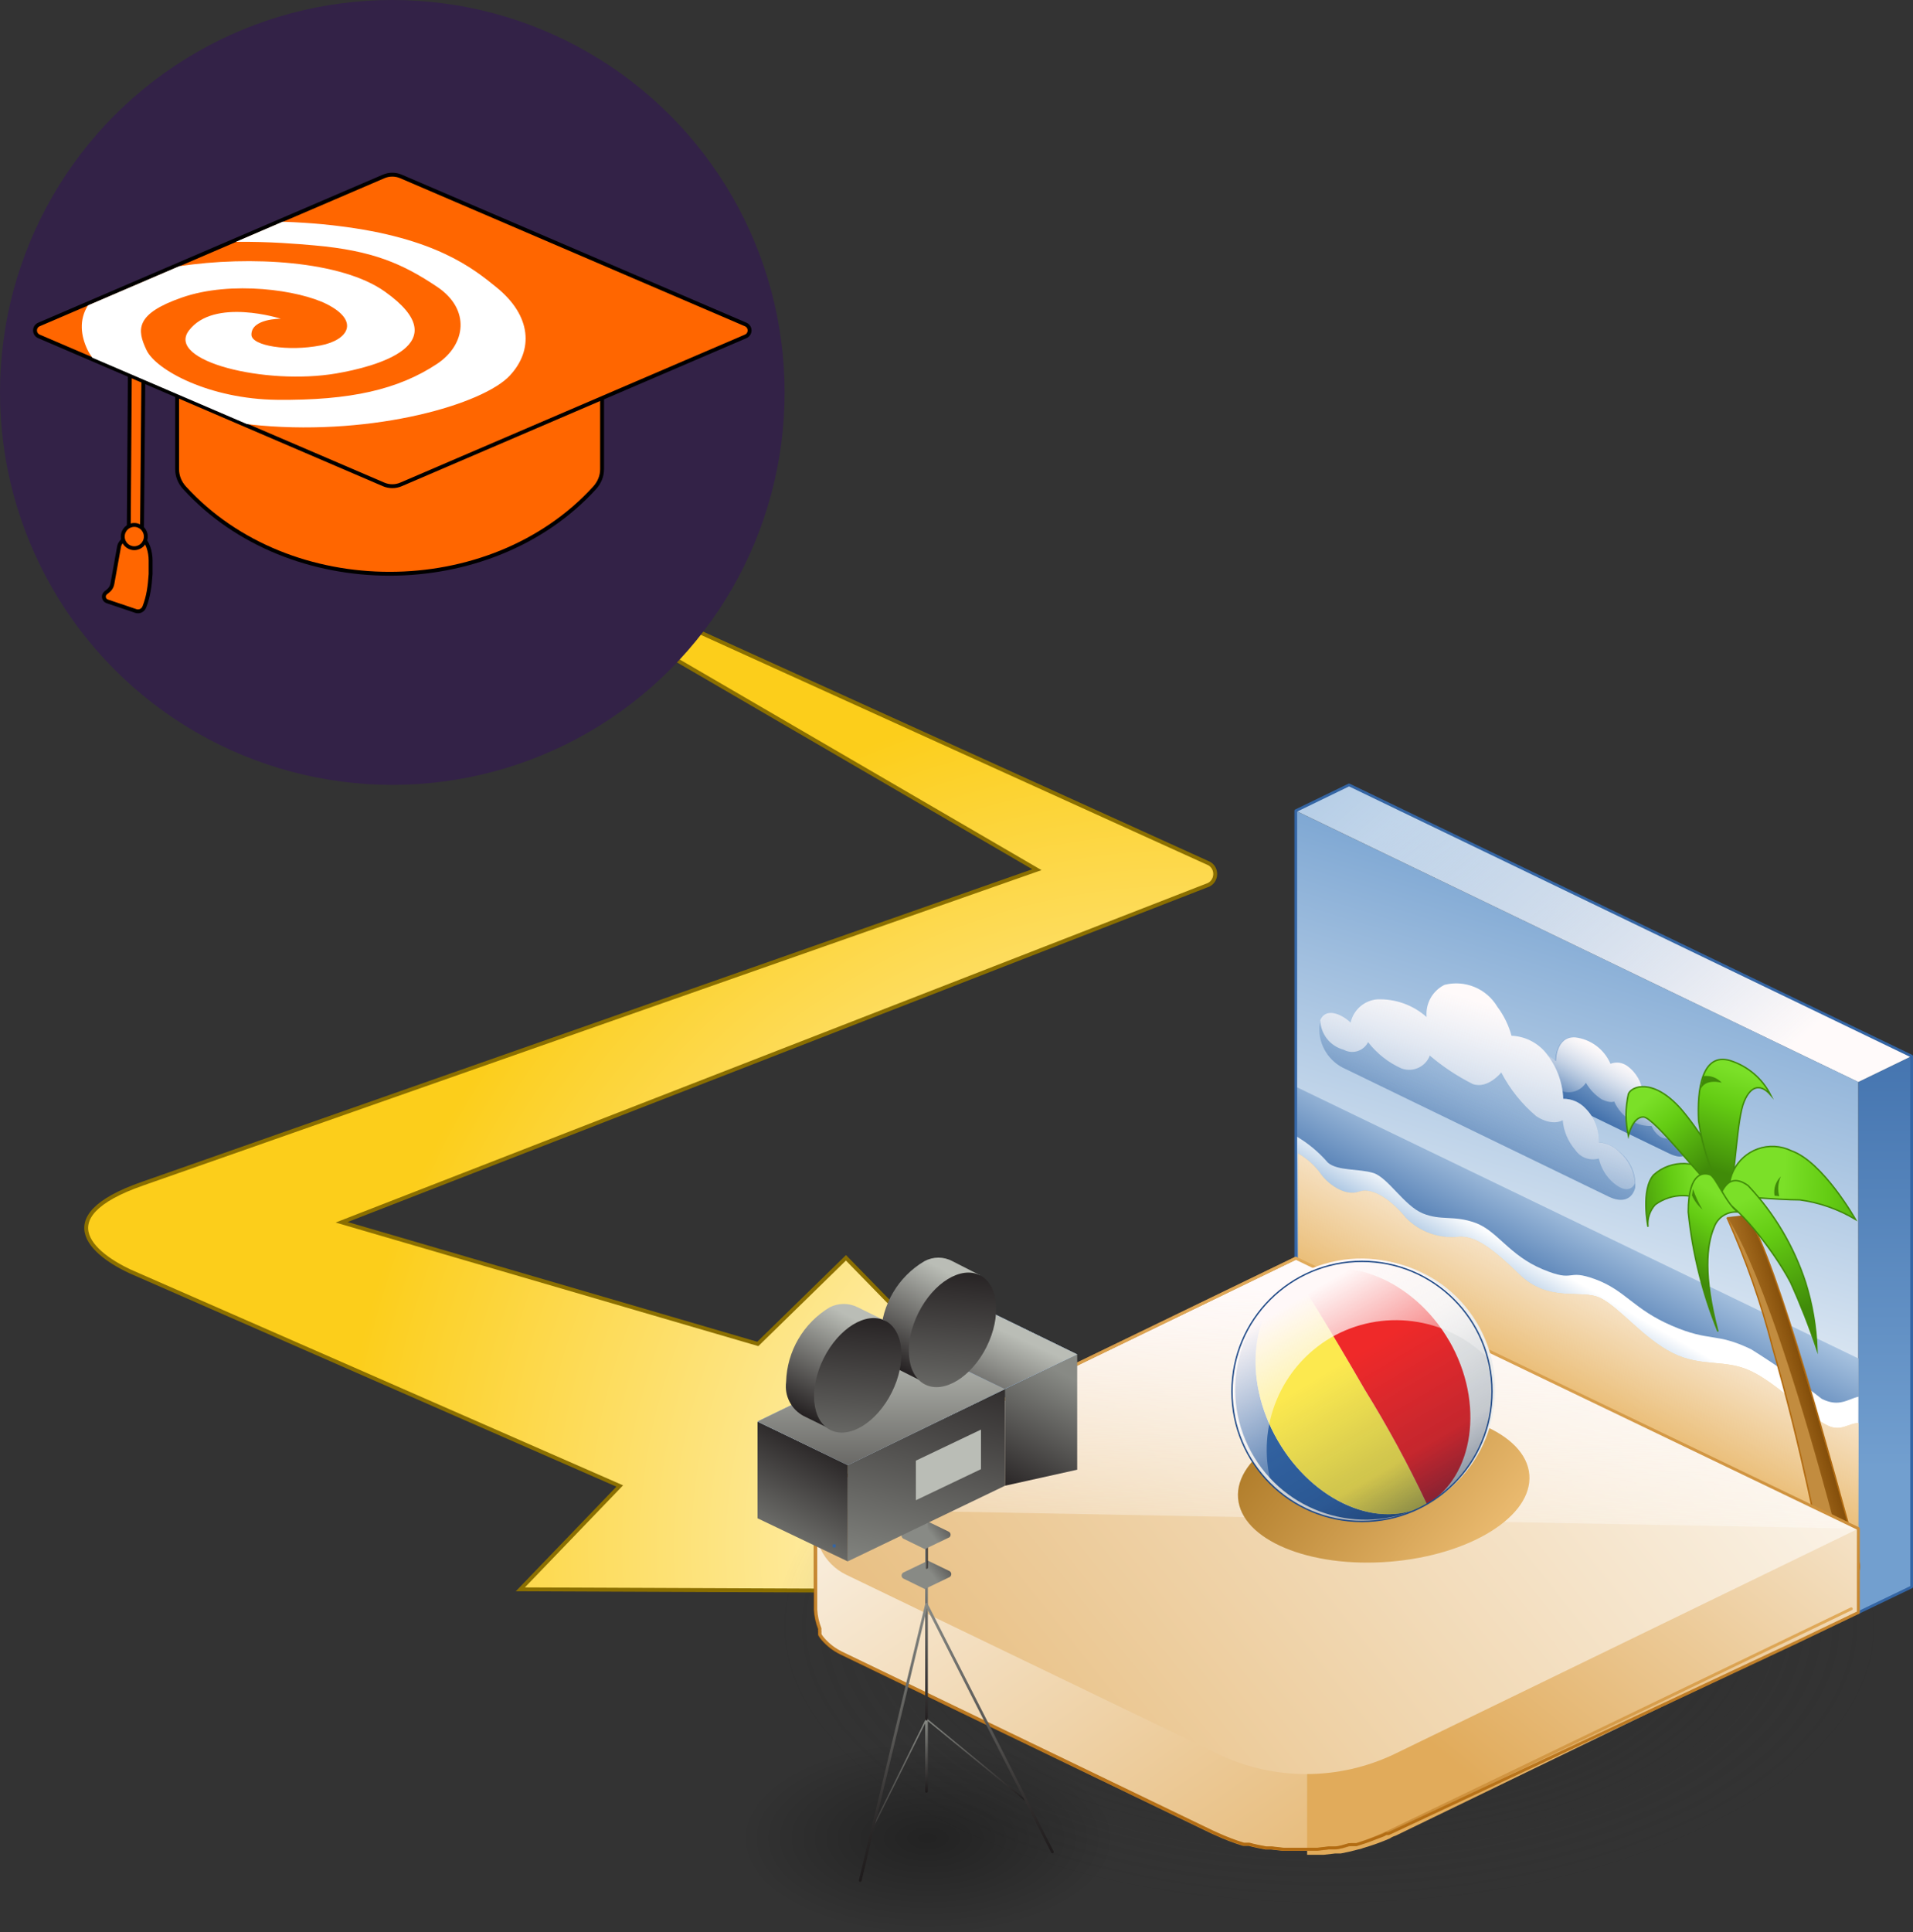 <?xml version="1.0" encoding="UTF-8"?>
<svg id="uuid-ba8c5d39-fddb-48d6-99b3-53c3340865c4" data-name="Layer 2" xmlns="http://www.w3.org/2000/svg" xmlns:xlink="http://www.w3.org/1999/xlink" viewBox="0 0 493.19 498">
  <rect x="0" y="0" width="493.19" height="498" fill="#333333" stroke="none"/>
  <defs>
    <style>
      .uuid-e6c74aac-7d34-4b67-9841-70b8bd6411d2 {
        fill: url(#uuid-8523e111-7063-4977-a518-d72e82d5e63b);
      }

      .uuid-1ed2d162-d049-46e6-b35d-d7cc25201907 {
        stroke: url(#uuid-56279b35-ea30-4c03-af03-d7ee9f74bcdb);
        stroke-width: .35px;
      }

      .uuid-1ed2d162-d049-46e6-b35d-d7cc25201907, .uuid-4eef865e-051f-4af0-8388-49398369c951, .uuid-07081ea8-e49e-43b7-a360-b3e638b74e65, .uuid-37dc3667-23a4-4e84-a0bb-63070645c0be, .uuid-9d6749f9-ed69-4c48-af33-c3e13cf8eda8, .uuid-074d70a0-6a5b-4ab0-84f2-9fa0d86f2574, .uuid-0f01f21f-f9f7-43f3-b4ba-afbfa7d4adbd, .uuid-dc257ca9-76cb-480d-ac15-cfd86f73e87f, .uuid-614ad931-9b5c-4d48-9c70-785243e8b287, .uuid-b8550bcc-a094-465d-8743-8db31046fe57, .uuid-66150a04-74e3-4399-bd1a-75352fa092c4, .uuid-164a0b76-b7df-4547-8b2e-770258fece70, .uuid-52797d65-e20d-417d-aeb1-80ef40c173f1, .uuid-179d7578-0f8a-4a11-a817-048d1376e230 {
        fill: none;
      }

      .uuid-1ed2d162-d049-46e6-b35d-d7cc25201907, .uuid-4eef865e-051f-4af0-8388-49398369c951, .uuid-07081ea8-e49e-43b7-a360-b3e638b74e65, .uuid-37dc3667-23a4-4e84-a0bb-63070645c0be, .uuid-0f01f21f-f9f7-43f3-b4ba-afbfa7d4adbd, .uuid-614ad931-9b5c-4d48-9c70-785243e8b287, .uuid-b8550bcc-a094-465d-8743-8db31046fe57, .uuid-66150a04-74e3-4399-bd1a-75352fa092c4, .uuid-164a0b76-b7df-4547-8b2e-770258fece70, .uuid-52797d65-e20d-417d-aeb1-80ef40c173f1, .uuid-179d7578-0f8a-4a11-a817-048d1376e230 {
        stroke-linecap: round;
        stroke-linejoin: round;
      }

      .uuid-f055a47b-dad1-4c0a-a234-2f5c896796b5 {
        fill: url(#uuid-f18c162a-3501-4222-a5ad-fd7ca4c7846a);
      }

      .uuid-233fbc7f-052d-4638-aebe-27e27835c992 {
        fill: url(#uuid-08bf581b-8457-4ec2-8b0e-786f2476b9e4);
      }

      .uuid-8e397148-ae96-41bd-a7dc-b6322eb13bb8 {
        fill: url(#uuid-4be681a4-5b36-44b1-9883-7ce182b22369);
      }

      .uuid-b9eb15a0-7811-4287-acf3-659bcb148188 {
        fill: url(#uuid-4fcff3f3-00da-4c82-9332-337ca42be790);
      }

      .uuid-4eef865e-051f-4af0-8388-49398369c951, .uuid-9d6749f9-ed69-4c48-af33-c3e13cf8eda8, .uuid-074d70a0-6a5b-4ab0-84f2-9fa0d86f2574 {
        stroke-width: .37px;
      }

      .uuid-4eef865e-051f-4af0-8388-49398369c951, .uuid-074d70a0-6a5b-4ab0-84f2-9fa0d86f2574 {
        stroke: #408b09;
      }

      .uuid-799de7a0-306e-4b41-9b79-d79549705eac {
        fill: url(#uuid-8438975f-46ed-4258-b626-9ca1497ee0e1);
      }

      .uuid-07081ea8-e49e-43b7-a360-b3e638b74e65 {
        stroke: url(#uuid-1d6ee7c3-419f-494b-bba5-6b29186c0ff5);
      }

      .uuid-07081ea8-e49e-43b7-a360-b3e638b74e65, .uuid-614ad931-9b5c-4d48-9c70-785243e8b287 {
        stroke-width: .75px;
      }

      .uuid-37dc3667-23a4-4e84-a0bb-63070645c0be {
        stroke: #3465a4;
        stroke-width: .7px;
      }

      .uuid-ac707903-b507-4f5d-8f28-c6236edc3126 {
        fill: url(#uuid-8a521c78-ae52-450f-8459-7ca2c139d387);
      }

      .uuid-96c633f8-9753-47ab-aac6-98f0b3e19700 {
        fill: url(#uuid-013f4b83-4391-47c6-bf9b-c847cf28f728);
      }

      .uuid-d32e42a7-8ea0-4f19-9eb0-d8f2b278cd01 {
        fill: url(#uuid-e3de56d6-1832-445a-8ec5-134f89c478dc);
      }

      .uuid-06612a9e-99ff-4d2b-8197-d60ed884b500 {
        fill: #eeeeec;
      }

      .uuid-b27f2be1-11d4-4af3-9672-be860a5c1a8e {
        fill: #ef2929;
      }

      .uuid-64cc439c-1d16-4fb8-acb8-0122dccd5fe6 {
        fill: #e9b96e;
      }

      .uuid-19056cc5-840a-4a19-8f96-e014db770b91 {
        fill: #fff;
      }

      .uuid-589abd75-bc2b-4a9a-bf4b-cf3e59e7725f {
        fill: #fce94f;
      }

      .uuid-4be348fa-9818-4b37-b3b7-734b0f547fd8 {
        fill: #c28c3f;
      }

      .uuid-f284778a-aa18-4333-81b4-bbb1d807dd72 {
        fill: #332247;
      }

      .uuid-1cc31836-48c7-48dd-8832-66530aae5572 {
        fill: #408b09;
      }

      .uuid-44064ff4-787d-42eb-b0a2-c870b88597f8 {
        fill: #3465a4;
      }

      .uuid-8c37d77b-eecd-47a7-8c34-41765859f884 {
        fill: url(#uuid-63a5b37e-f6aa-465a-a485-2eeb9a52c542);
      }

      .uuid-bab614d9-344f-4971-8006-f0cc3d69fa5f {
        fill: url(#uuid-68d63265-01e1-4c05-a5c3-54dfce77e03d);
      }

      .uuid-9d6749f9-ed69-4c48-af33-c3e13cf8eda8 {
        stroke: #b16a10;
      }

      .uuid-9d6749f9-ed69-4c48-af33-c3e13cf8eda8, .uuid-074d70a0-6a5b-4ab0-84f2-9fa0d86f2574, .uuid-dc257ca9-76cb-480d-ac15-cfd86f73e87f {
        stroke-miterlimit: 10.71;
      }

      .uuid-f2b4dddd-1f44-4af5-9472-3633fd47448f {
        fill: url(#uuid-0f0dfc12-8df2-48e4-b178-9bfee16b4c0f);
      }

      .uuid-637818e3-e0ae-48c2-9c8f-65ec9215b8c8 {
        fill: url(#uuid-fe528e69-0756-4ba2-8adc-30ea03e56cfe);
      }

      .uuid-94749818-bff2-4fff-9135-484d39840e10 {
        fill: url(#uuid-72df261e-f66d-4920-af7a-223f85bdc948);
      }

      .uuid-e6a0fac7-11d3-471b-95f0-fb9dc9d1c983 {
        fill: url(#uuid-097077da-3520-451f-8655-990e69da40c6);
      }

      .uuid-a8151d42-f762-4a95-ab6c-4edcc5e8ffd2 {
        fill: url(#uuid-4f7758c5-5ab6-4a3f-9591-471e6e59adac);
      }

      .uuid-59ae3f96-bb6f-42b4-802d-e8a19480c75b {
        fill: url(#uuid-a49d7ebc-7f5b-4ff5-a656-9fe01dfde53b);
      }

      .uuid-efc39dc6-c599-4e15-a500-ed413c728f80 {
        fill: url(#uuid-df176372-8cde-4cb5-a33c-860c73611143);
      }

      .uuid-1dbe64d6-84da-46d6-bf2b-b1af5c91cc14 {
        fill: url(#uuid-12dec1e3-32eb-4798-acec-1ad2694c6222);
      }

      .uuid-0f01f21f-f9f7-43f3-b4ba-afbfa7d4adbd {
        stroke: url(#uuid-a4eb8e46-c81d-4c8c-84f8-7604dfea6459);
        stroke-width: .7px;
      }

      .uuid-dc257ca9-76cb-480d-ac15-cfd86f73e87f {
        stroke: #204a87;
        stroke-width: .35px;
      }

      .uuid-5acd7f1b-3a5f-46b1-97e2-fcc453667e59 {
        fill: url(#uuid-2f0485c9-30a6-4c2c-b0ad-310250cb8ae2);
      }

      .uuid-ca647142-0208-44a6-9e64-3d5101828035 {
        fill: url(#uuid-804f2de8-9f7e-4467-b812-bbf908dfbfba);
      }

      .uuid-0740dece-2d54-4454-a58e-ee15080fd2c5 {
        fill: url(#uuid-b1c35200-0906-4169-8047-70aae218789a);
      }

      .uuid-23641bc2-67d3-4919-a559-36b4af5b35d3 {
        fill: url(#uuid-8e142b6b-c62b-4f39-b0a4-8351098e68de);
      }

      .uuid-614ad931-9b5c-4d48-9c70-785243e8b287 {
        stroke: url(#uuid-a627bc1c-a496-46dd-b88d-a3553654c0ef);
      }

      .uuid-72986d99-4558-4828-92a3-10674cc520fa {
        fill: #f60;
        stroke: #000;
        stroke-miterlimit: 10;
      }

      .uuid-b4f347c6-a683-4f76-a465-17db3ce20a43 {
        fill: url(#uuid-cc6c3461-d9fb-43e6-9853-e8420d624950);
      }

      .uuid-221847a5-40a6-4ed3-acd9-f8c5fb048faf {
        fill: url(#uuid-f220be28-1b37-4827-8261-c975a0f84108);
      }

      .uuid-88e3f04c-a484-4a65-967c-437d1353a42d {
        fill: url(#uuid-7e1f645e-1504-4ab6-98ed-cffdc25aa192);
      }

      .uuid-b8550bcc-a094-465d-8743-8db31046fe57 {
        stroke: url(#uuid-10cba8c9-7fbc-4886-9f70-e7ae5173ec4d);
      }

      .uuid-b8550bcc-a094-465d-8743-8db31046fe57, .uuid-66150a04-74e3-4399-bd1a-75352fa092c4, .uuid-164a0b76-b7df-4547-8b2e-770258fece70, .uuid-52797d65-e20d-417d-aeb1-80ef40c173f1, .uuid-179d7578-0f8a-4a11-a817-048d1376e230 {
        stroke-width: .7px;
      }

      .uuid-2eaa5b0f-7ba4-44e5-9d54-20274603ba7f {
        fill: url(#uuid-422d9eb6-812b-4192-b128-8e413c76330f);
      }

      .uuid-66150a04-74e3-4399-bd1a-75352fa092c4 {
        stroke: url(#uuid-0b824136-4bd0-473f-a8d9-4dfef91de036);
      }

      .uuid-62c8307f-0c5c-4a9e-bb56-5547a1720bc1 {
        fill: url(#uuid-7dfcd087-d74d-41f8-acf5-a1cd36259f71);
      }

      .uuid-3791640e-d10f-430f-9065-ee7d737150df {
        fill: url(#uuid-1b92e505-b543-45b8-b0a8-b7c35c138749);
        fill-rule: evenodd;
        stroke: #8b6f00;
        stroke-width: 1px;
      }

      .uuid-3c4844f0-29c9-4a61-9f07-8666d7c3f588 {
        fill: url(#uuid-230ac3fb-455c-4b1d-9c3f-c5455d653ecb);
      }

      .uuid-7ee8a275-17ed-405a-b092-5725ef9f738b {
        fill: url(#uuid-4a2eb72a-1da2-41a2-83c2-d652a58f1ca3);
      }

      .uuid-164a0b76-b7df-4547-8b2e-770258fece70 {
        stroke: url(#uuid-2bac3f9e-57d1-4a0f-b55c-b862a751b8f5);
      }

      .uuid-93b7e79d-bf49-48ee-bed4-022eadb1df9d {
        fill: url(#uuid-d6b2191b-2c32-4612-9502-1692f841ddb4);
      }

      .uuid-714546f9-23ef-48e6-8b89-ea9c5ba9bd53 {
        fill: url(#uuid-1667f551-b9db-4c41-a0a1-1351f9278218);
      }

      .uuid-20bd7148-1660-4509-9939-d92fa80d97fb {
        fill: url(#uuid-b1129015-5ef9-4f1e-8b8c-e6541cdadc12);
      }

      .uuid-b677e7db-0f16-4ce9-a0c7-36b1f942edfd {
        fill: url(#uuid-40809851-d952-4ef9-901f-545be097e974);
      }

      .uuid-2dd1481c-9377-4457-9c9f-9f1934efaac1 {
        fill: url(#uuid-82f479f1-658c-440d-9a8f-9c2ae8624d66);
      }

      .uuid-5ba70690-fdc0-4427-9936-438a5c79666a {
        fill: url(#uuid-6be4cc96-15b8-44b9-8acf-b8bde851e4ad);
      }

      .uuid-52797d65-e20d-417d-aeb1-80ef40c173f1 {
        stroke: url(#uuid-8a3712d8-06a5-46de-afc5-ebe586ca9c8f);
      }

      .uuid-d55f5714-b504-4f68-a5d9-9469bb8d9fe0 {
        fill: url(#uuid-be5589ba-bf8e-41cf-8b1a-276ce18bca7e);
      }

      .uuid-179d7578-0f8a-4a11-a817-048d1376e230 {
        stroke: url(#uuid-60b74393-a205-427d-aba8-34696f5be38e);
      }

      .uuid-f036e0c9-431a-42e8-a86d-6b1f0b745dfc {
        fill: url(#uuid-a4a6ab13-a3b4-419a-a4c5-556f042bf60c);
      }

      .uuid-c7a86f65-2f36-4ce4-88a0-b95672191d35 {
        fill: url(#uuid-05d7e1a7-7504-440e-9120-e64dab177a16);
      }

      .uuid-75ba8f67-7c7c-43af-8298-3972e85f76bc {
        fill: url(#uuid-e6697dcc-624b-4c12-97ae-ea16f149b565);
        isolation: isolate;
        opacity: .55;
      }

      .uuid-0d14d21d-3cb5-436e-abad-146a21584607 {
        fill: url(#uuid-ae2e8459-37c9-4695-964f-9d5b9827b8c9);
      }

      .uuid-e149c614-b99d-4dfa-b57c-9924af6ae0ec {
        fill: url(#uuid-f98a94ca-be93-4669-abf4-5fd5b66e8df5);
      }

      .uuid-90f19e8f-ae33-4110-a865-da387b6058a5 {
        fill: url(#uuid-667ec344-0c3d-430a-881b-eb45a035d66e);
      }

      .uuid-17b32cdd-ae33-448f-a41d-34b8144223e8 {
        fill: url(#uuid-5f9dfd92-944e-4093-a01b-2261c17ecd18);
      }

      .uuid-37af04fd-fcd3-40db-a6f2-bb47390a14bb {
        fill: url(#uuid-23eb3fab-dd93-4055-91e6-2494587a1039);
      }
    </style>
    <radialGradient id="uuid-1b92e505-b543-45b8-b0a8-b7c35c138749" cx="-862.85" cy="652.62" fx="-862.85" fy="652.62" r="145.64" gradientTransform="translate(1237.39 -954.82) rotate(-92.01) scale(1.53 -1.5)" gradientUnits="userSpaceOnUse">
      <stop offset="0" stop-color="#fff"/>
      <stop offset="1" stop-color="#fcce1b"/>
    </radialGradient>
    <radialGradient id="uuid-fe528e69-0756-4ba2-8adc-30ea03e56cfe" cx="-267.75" cy="31.16" fx="-267.75" fy="31.16" r="130.11" gradientTransform="translate(658.64 437.74) scale(1.18 -.6)" gradientUnits="userSpaceOnUse">
      <stop offset=".35" stop-color="#2c2c2c" stop-opacity=".5"/>
      <stop offset=".78" stop-color="#2c2c2c" stop-opacity=".1"/>
      <stop offset=".93" stop-color="#2c2c2c" stop-opacity="0"/>
    </radialGradient>
    <linearGradient id="uuid-a49d7ebc-7f5b-4ff5-a656-9fe01dfde53b" x1="-147.83" y1="532.42" x2="-180.47" y2="427.14" gradientTransform="translate(588.8 794.61) scale(1.07 -1.07)" gradientUnits="userSpaceOnUse">
      <stop offset="0" stop-color="#729fcf"/>
      <stop offset="1" stop-color="#e3ecf5"/>
    </linearGradient>
    <linearGradient id="uuid-be5589ba-bf8e-41cf-8b1a-276ce18bca7e" x1="-96.02" y1="389.04" x2="-96.02" y2="525.69" gradientTransform="translate(588.8 794.61) scale(1.07 -1.07)" gradientUnits="userSpaceOnUse">
      <stop offset="0" stop-color="#729fcf"/>
      <stop offset="1" stop-color="#3465a4"/>
    </linearGradient>
    <linearGradient id="uuid-68d63265-01e1-4c05-a5c3-54dfce77e03d" x1="-190.58" y1="559.58" x2="-69.11" y2="368.58" gradientTransform="translate(588.8 794.61) scale(1.07 -1.07)" gradientUnits="userSpaceOnUse">
      <stop offset="0" stop-color="#b2cbe5"/>
      <stop offset="1" stop-color="#3465a4"/>
    </linearGradient>
    <linearGradient id="uuid-422d9eb6-812b-4192-b128-8e413c76330f" x1="-222.3" y1="584.12" x2="-89.65" y2="432.93" gradientTransform="translate(588.8 794.61) scale(1.07 -1.07)" gradientUnits="userSpaceOnUse">
      <stop offset=".05" stop-color="#fff" stop-opacity="0"/>
      <stop offset=".69" stop-color="snow"/>
    </linearGradient>
    <linearGradient id="uuid-40809851-d952-4ef9-901f-545be097e974" x1="-153.16" y1="456.16" x2="-171.77" y2="420.73" gradientTransform="translate(588.8 794.61) scale(1.07 -1.07)" gradientUnits="userSpaceOnUse">
      <stop offset="0" stop-color="#fff"/>
      <stop offset=".25" stop-color="#b2cbe5"/>
      <stop offset="1" stop-color="#3465a4"/>
    </linearGradient>
    <linearGradient id="uuid-4fcff3f3-00da-4c82-9332-337ca42be790" x1="-164.65" y1="430.73" x2="-183.06" y2="398.92" xlink:href="#uuid-40809851-d952-4ef9-901f-545be097e974"/>
    <linearGradient id="uuid-12dec1e3-32eb-4798-acec-1ad2694c6222" x1="-172.6" y1="404.19" x2="-153.42" y2="443.62" gradientTransform="translate(588.8 794.61) scale(1.07 -1.07)" gradientUnits="userSpaceOnUse">
      <stop offset="0" stop-color="#fff" stop-opacity="0"/>
      <stop offset="1" stop-color="snow"/>
    </linearGradient>
    <linearGradient id="uuid-4a2eb72a-1da2-41a2-83c2-d652a58f1ca3" x1="-156.59" y1="487.08" x2="-166.5" y2="471.27" xlink:href="#uuid-68d63265-01e1-4c05-a5c3-54dfce77e03d"/>
    <linearGradient id="uuid-05d7e1a7-7504-440e-9120-e64dab177a16" x1="-157.99" y1="486.48" x2="-164.6" y2="474.41" gradientTransform="translate(588.8 794.61) scale(1.07 -1.07)" gradientUnits="userSpaceOnUse">
      <stop offset="0" stop-color="snow"/>
      <stop offset="1" stop-color="#fffdfd" stop-opacity=".19"/>
    </linearGradient>
    <linearGradient id="uuid-7dfcd087-d74d-41f8-acf5-a1cd36259f71" x1="-187.07" y1="497.22" x2="-215.2" y2="412.07" xlink:href="#uuid-68d63265-01e1-4c05-a5c3-54dfce77e03d"/>
    <linearGradient id="uuid-e6697dcc-624b-4c12-97ae-ea16f149b565" x1="-204.65" y1="454.47" x2="-191.19" y2="481.84" gradientTransform="translate(588.8 794.61) scale(1.07 -1.07)" gradientUnits="userSpaceOnUse">
      <stop offset=".17" stop-color="#204a87"/>
      <stop offset="1" stop-color="#729fcf" stop-opacity="0"/>
    </linearGradient>
    <linearGradient id="uuid-667ec344-0c3d-430a-881b-eb45a035d66e" x1="-187.15" y1="499.56" x2="-198.27" y2="463.24" xlink:href="#uuid-05d7e1a7-7504-440e-9120-e64dab177a16"/>
    <linearGradient id="uuid-e3de56d6-1832-445a-8ec5-134f89c478dc" x1="-1407.73" y1="453.64" x2="-1440.56" y2="454.47" gradientTransform="translate(-448.59 798.06) rotate(-175.03) scale(.74 1.14) skewX(29.59)" gradientUnits="userSpaceOnUse">
      <stop offset="0" stop-color="#b16a10" stop-opacity="0"/>
      <stop offset="1" stop-color="#7b4706"/>
    </linearGradient>
    <linearGradient id="uuid-8a521c78-ae52-450f-8459-7ca2c139d387" x1="-1465.39" y1="642.72" x2="-1439.16" y2="642.72" gradientTransform="translate(-585.83 618.39) rotate(-159.7) scale(.83 1) skewX(34.11)" gradientUnits="userSpaceOnUse">
      <stop offset="0" stop-color="#7be028"/>
      <stop offset=".35" stop-color="#64cc13"/>
      <stop offset="1" stop-color="#408b09"/>
    </linearGradient>
    <linearGradient id="uuid-4be681a4-5b36-44b1-9883-7ce182b22369" x1="-1450.9" y1="696.47" x2="-1462.96" y2="681.36" gradientTransform="translate(-626.6 573.07) rotate(-156.61) scale(.86 .98) skewX(33.62)" xlink:href="#uuid-8a521c78-ae52-450f-8459-7ca2c139d387"/>
    <linearGradient id="uuid-804f2de8-9f7e-4467-b812-bbf908dfbfba" x1="-1453.77" y1="552.41" x2="-1450.41" y2="529.17" gradientTransform="translate(-456.88 865.93) rotate(-174.21) scale(.74 1.23) skewX(30.44)" xlink:href="#uuid-8a521c78-ae52-450f-8459-7ca2c139d387"/>
    <linearGradient id="uuid-d6b2191b-2c32-4612-9502-1692f841ddb4" x1="-1335.52" y1="300.65" x2="-1364.6" y2="272.71" gradientTransform="translate(-201.83 1002.13) rotate(156.32) scale(.67 1.25) skewX(2.11)" xlink:href="#uuid-8a521c78-ae52-450f-8459-7ca2c139d387"/>
    <linearGradient id="uuid-a4a6ab13-a3b4-419a-a4c5-556f042bf60c" x1="-1432.63" y1="495.29" x2="-1440.57" y2="470.78" gradientTransform="translate(-448.55 798.17) rotate(-175.03) scale(.74 1.14) skewX(29.59)" xlink:href="#uuid-8a521c78-ae52-450f-8459-7ca2c139d387"/>
    <linearGradient id="uuid-72df261e-f66d-4920-af7a-223f85bdc948" x1="-1432.59" y1="516.04" x2="-1423.51" y2="493.43" gradientTransform="translate(-456.65 775.85) rotate(-172.57) scale(.75 1.12) skewX(31.63)" xlink:href="#uuid-8a521c78-ae52-450f-8459-7ca2c139d387"/>
    <linearGradient id="uuid-f98a94ca-be93-4669-abf4-5fd5b66e8df5" x1="-299.65" y1="465.23" x2="-173.48" y2="281.4" gradientTransform="translate(588.8 794.61) scale(1.07 -1.07)" gradientUnits="userSpaceOnUse">
      <stop offset="0" stop-color="#fff"/>
      <stop offset="1" stop-color="#e1ab5b"/>
    </linearGradient>
    <linearGradient id="uuid-6be4cc96-15b8-44b9-8acf-b8bde851e4ad" x1="-107.84" y1="449.05" x2="-208.73" y2="324.92" xlink:href="#uuid-f98a94ca-be93-4669-abf4-5fd5b66e8df5"/>
    <linearGradient id="uuid-63a5b37e-f6aa-465a-a485-2eeb9a52c542" x1="-114.42" y1="468.4" x2="-372.28" y2="262.48" xlink:href="#uuid-f98a94ca-be93-4669-abf4-5fd5b66e8df5"/>
    <linearGradient id="uuid-8438975f-46ed-4258-b626-9ca1497ee0e1" x1="-228.49" y1="349.17" x2="-226.33" y2="431.84" xlink:href="#uuid-12dec1e3-32eb-4798-acec-1ad2694c6222"/>
    <linearGradient id="uuid-1d6ee7c3-419f-494b-bba5-6b29186c0ff5" x1="-353.94" y1="368.06" x2="-102.39" y2="368.06" gradientTransform="translate(588.8 794.61) scale(1.07 -1.07)" gradientUnits="userSpaceOnUse">
      <stop offset="0" stop-color="#b16a10"/>
      <stop offset="1" stop-color="#e1ab5b"/>
    </linearGradient>
    <linearGradient id="uuid-a627bc1c-a496-46dd-b88d-a3553654c0ef" x1="-229.72" y1="295.01" x2="-226.02" y2="439.11" xlink:href="#uuid-1d6ee7c3-419f-494b-bba5-6b29186c0ff5"/>
    <linearGradient id="uuid-230ac3fb-455c-4b1d-9c3f-c5455d653ecb" x1="-195.13" y1="367.36" x2="-267.45" y2="424" gradientTransform="translate(588.8 794.61) scale(1.07 -1.07)" gradientUnits="userSpaceOnUse">
      <stop offset="0" stop-color="#e9b96e"/>
      <stop offset="1" stop-color="#8f5902"/>
    </linearGradient>
    <linearGradient id="uuid-f220be28-1b37-4827-8261-c975a0f84108" x1="-509.19" y1="-169.17" x2="-508.37" y2="-236.23" gradientTransform="translate(730.76 -78.74) rotate(-29.89) scale(1.07 -1.07)" gradientUnits="userSpaceOnUse">
      <stop offset="0" stop-color="#00255d" stop-opacity="0"/>
      <stop offset=".41" stop-color="#031a41" stop-opacity=".18"/>
      <stop offset="1" stop-color="#031b35"/>
    </linearGradient>
    <linearGradient id="uuid-5f9dfd92-944e-4093-a01b-2261c17ecd18" x1="-508.93" y1="-197.63" x2="-508.93" y2="-129.37" gradientTransform="translate(730.76 -78.74) rotate(-29.89) scale(1.07 -1.07)" gradientUnits="userSpaceOnUse">
      <stop offset=".05" stop-color="#fff" stop-opacity="0"/>
      <stop offset=".69" stop-color="#fff8f8"/>
    </linearGradient>
    <linearGradient id="uuid-10cba8c9-7fbc-4886-9f70-e7ae5173ec4d" x1="-303.81" y1="297.29" x2="-295.84" y2="282.01" gradientTransform="translate(538.68 742) scale(1 -1)" gradientUnits="userSpaceOnUse">
      <stop offset="0" stop-color="#888a85"/>
      <stop offset="1" stop-color="#231f20"/>
    </linearGradient>
    <linearGradient id="uuid-56279b35-ea30-4c03-af03-d7ee9f74bcdb" x1="-305.29" y1="296.34" x2="-290.79" y2="268.72" xlink:href="#uuid-10cba8c9-7fbc-4886-9f70-e7ae5173ec4d"/>
    <linearGradient id="uuid-0b824136-4bd0-473f-a8d9-4dfef91de036" x1="-307.82" y1="333.16" x2="-291.86" y2="302.79" xlink:href="#uuid-10cba8c9-7fbc-4886-9f70-e7ae5173ec4d"/>
    <linearGradient id="uuid-82f479f1-658c-440d-9a8f-9c2ae8624d66" x1="-1283.44" y1="807.8" x2="-1283.44" y2="818.66" gradientTransform="translate(-1188.42 -93.23) rotate(-128.48)" xlink:href="#uuid-10cba8c9-7fbc-4886-9f70-e7ae5173ec4d"/>
    <linearGradient id="uuid-60b74393-a205-427d-aba8-34696f5be38e" x1="-300.17" y1="342.53" x2="-299.47" y2="342.53" xlink:href="#uuid-10cba8c9-7fbc-4886-9f70-e7ae5173ec4d"/>
    <linearGradient id="uuid-8e142b6b-c62b-4f39-b0a4-8351098e68de" x1="-1275.35" y1="814.15" x2="-1275.35" y2="825.07" gradientTransform="translate(-1188.42 -93.23) rotate(-128.48)" xlink:href="#uuid-10cba8c9-7fbc-4886-9f70-e7ae5173ec4d"/>
    <linearGradient id="uuid-2bac3f9e-57d1-4a0f-b55c-b862a751b8f5" x1="-321.3" y1="317.61" x2="-295.42" y2="268.22" xlink:href="#uuid-10cba8c9-7fbc-4886-9f70-e7ae5173ec4d"/>
    <linearGradient id="uuid-8a3712d8-06a5-46de-afc5-ebe586ca9c8f" x1="-300.35" y1="328.59" x2="-266.85" y2="264.6" xlink:href="#uuid-10cba8c9-7fbc-4886-9f70-e7ae5173ec4d"/>
    <linearGradient id="uuid-a4eb8e46-c81d-4c8c-84f8-7604dfea6459" x1="-505.09" y1="559.59" x2="-504.39" y2="559.59" gradientTransform="translate(1265.48 1527.65) scale(2.03 -2.03)" xlink:href="#uuid-10cba8c9-7fbc-4886-9f70-e7ae5173ec4d"/>
    <linearGradient id="uuid-2f0485c9-30a6-4c2c-b0ad-310250cb8ae2" x1="-508.13" y1="550.41" x2="-500.32" y2="582.03" gradientTransform="translate(1265.48 1527.65) scale(2.03 -2.03)" xlink:href="#uuid-10cba8c9-7fbc-4886-9f70-e7ae5173ec4d"/>
    <linearGradient id="uuid-cc6c3461-d9fb-43e6-9853-e8420d624950" x1="-503.31" y1="560.95" x2="-514.1" y2="525.33" gradientTransform="translate(1265.48 1527.65) scale(2.03 -2.03)" gradientUnits="userSpaceOnUse">
      <stop offset="0" stop-color="#babdb6"/>
      <stop offset="1" stop-color="#231f20"/>
    </linearGradient>
    <linearGradient id="uuid-097077da-3520-451f-8655-990e69da40c6" x1="-525.17" y1="553.01" x2="-516.86" y2="568.89" gradientTransform="translate(1265.48 1527.65) scale(2.03 -2.03)" xlink:href="#uuid-10cba8c9-7fbc-4886-9f70-e7ae5173ec4d"/>
    <linearGradient id="uuid-ae2e8459-37c9-4695-964f-9d5b9827b8c9" x1="-882.42" y1="579.64" x2="-863.37" y2="549.67" gradientTransform="translate(-1559.05 1527.65) rotate(-180) scale(2.03)" xlink:href="#uuid-68d63265-01e1-4c05-a5c3-54dfce77e03d"/>
    <linearGradient id="uuid-f18c162a-3501-4222-a5ad-fd7ca4c7846a" x1="-510.46" y1="564.32" x2="-510.46" y2="595.37" gradientTransform="translate(1265.48 1527.65) scale(2.03 -2.03)" xlink:href="#uuid-68d63265-01e1-4c05-a5c3-54dfce77e03d"/>
    <linearGradient id="uuid-013f4b83-4391-47c6-bf9b-c847cf28f728" x1="-510.46" y1="581.72" x2="-510.46" y2="553.34" xlink:href="#uuid-cc6c3461-d9fb-43e6-9853-e8420d624950"/>
    <linearGradient id="uuid-b1c35200-0906-4169-8047-70aae218789a" x1="-902.81" y1="578.24" x2="-894.87" y2="563.13" gradientTransform="translate(-1559.05 1527.65) rotate(-180) scale(2.03)" xlink:href="#uuid-10cba8c9-7fbc-4886-9f70-e7ae5173ec4d"/>
    <linearGradient id="uuid-b1129015-5ef9-4f1e-8b8c-e6541cdadc12" x1="-894.86" y1="583.33" x2="-885.34" y2="568.34" gradientTransform="translate(-1559.05 1527.65) rotate(-180) scale(2.03)" xlink:href="#uuid-68d63265-01e1-4c05-a5c3-54dfce77e03d"/>
    <linearGradient id="uuid-df176372-8cde-4cb5-a33c-860c73611143" x1="-495.92" y1="574.23" x2="-495.92" y2="597.47" gradientTransform="translate(1265.48 1527.65) scale(2.03 -2.03)" xlink:href="#uuid-68d63265-01e1-4c05-a5c3-54dfce77e03d"/>
    <linearGradient id="uuid-1667f551-b9db-4c41-a0a1-1351f9278218" x1="-494.58" y1="582.92" x2="-500.74" y2="569.53" xlink:href="#uuid-cc6c3461-d9fb-43e6-9853-e8420d624950"/>
    <linearGradient id="uuid-23eb3fab-dd93-4055-91e6-2494587a1039" x1="-516.43" y1="555.12" x2="-516.43" y2="555.5" gradientTransform="translate(1265.48 1527.65) scale(2.03 -2.03)" xlink:href="#uuid-be5589ba-bf8e-41cf-8b1a-276ce18bca7e"/>
    <linearGradient id="uuid-4f7758c5-5ab6-4a3f-9591-471e6e59adac" x1="-501.66" y1="590.34" x2="-508.2" y2="577.96" xlink:href="#uuid-cc6c3461-d9fb-43e6-9853-e8420d624950"/>
    <linearGradient id="uuid-7e1f645e-1504-4ab6-98ed-cffdc25aa192" x1="-502.73" y1="568.45" x2="-500.57" y2="592.01" gradientTransform="translate(1265.49 1527.65) scale(2.03 -2.03)" xlink:href="#uuid-10cba8c9-7fbc-4886-9f70-e7ae5173ec4d"/>
    <linearGradient id="uuid-0f0dfc12-8df2-48e4-b178-9bfee16b4c0f" x1="-513.62" y1="584.51" x2="-520.16" y2="572.06" xlink:href="#uuid-cc6c3461-d9fb-43e6-9853-e8420d624950"/>
    <linearGradient id="uuid-8523e111-7063-4977-a518-d72e82d5e63b" x1="-514.71" y1="562.67" x2="-512.61" y2="586.17" gradientTransform="translate(1265.5 1527.65) scale(2.03 -2.03)" xlink:href="#uuid-10cba8c9-7fbc-4886-9f70-e7ae5173ec4d"/>
    <radialGradient id="uuid-08bf581b-8457-4ec2-8b0e-786f2476b9e4" cx="534.25" cy="-2061.96" fx="534.25" fy="-2061.96" r="146.93" gradientTransform="translate(62.9 123.25) scale(.33 -.17)" gradientUnits="userSpaceOnUse">
      <stop offset="0" stop-color="#000" stop-opacity=".32"/>
      <stop offset="1" stop-color="#000" stop-opacity="0"/>
    </radialGradient>
  </defs>
  <g id="uuid-8366e6ae-44c7-40ba-98d4-d4f2a532ed02" data-name="path tracing simulator">
    <g id="uuid-e50f540b-1e02-4a15-98ad-9c477cf0fc97" data-name="layer1">
      <path id="uuid-a10de5c6-3236-40be-a166-a2d874845bd8" data-name="path2393" class="uuid-3791640e-d10f-430f-9065-ee7d737150df" d="m97.55,125.34l213.67,96.98c2.85,1.01,2.73,5.09-.18,5.93l-222.96,86.76,107.29,31.36,22.73-22.2,83.99,86.15-167.94-.71,25.63-26.63-124.24-54.43c-10.94-4.5-24.1-14.71,1.33-23.53l230.46-80.88L97.55,125.34"/>
    </g>
    <g>
      <g id="uuid-cd643c36-888c-4eab-9601-9c5bacb8278e" data-name="shadow">
        <path id="uuid-da106d3d-4d47-4c62-ae7d-2e799de92e93" data-name="ellipse30257" class="uuid-637818e3-e0ae-48c2-9c8f-65ec9215b8c8" d="m488.78,419.24c0,41.66-65.78,75.43-146.93,75.43h0c-81.15,0-146.93-33.77-146.93-75.43h0c0-41.66,65.78-75.43,146.93-75.43s146.93,33.77,146.93,75.43Z"/>
      </g>
      <g id="uuid-1d397760-c399-441c-b6ca-344c820d714b" data-name="g31629">
        <path id="uuid-9e6a4de4-0af5-4365-891b-6e1aa8178b80" data-name="polygon30262" class="uuid-59ae3f96-bb6f-42b4-802d-e8a19480c75b" d="m479.11,278.85l-145.04-69.9v115.33l145.04,69.9v-115.33Z"/>
        <path id="uuid-7675e34d-fa51-481d-9629-18582ab8fb56" data-name="polygon30264" class="uuid-d55f5714-b504-4f68-a5d9-9469bb8d9fe0" d="m479.11,278.85l13.74-6.66v136.81l-13.74,6.6v-136.75Z"/>
        <path id="uuid-878525e7-a327-4020-baf2-aa82468d8bb8" data-name="polygon30266" class="uuid-bab614d9-344f-4971-8006-f0cc3d69fa5f" d="m492.84,272.18l-145.04-69.9-13.74,6.66,145.04,69.9,13.74-6.66Z"/>
        <path id="uuid-80d2d83a-86fb-4389-93c6-1111d6c595cd" data-name="polygon30268" class="uuid-2eaa5b0f-7ba4-44e5-9d54-20274603ba7f" d="m492.84,272.18l-145.04-69.9-13.74,6.66,145.04,69.9,13.74-6.66Z"/>
        <path id="uuid-96afd7fd-d299-465c-8cd4-145970c6fe8d" data-name="polygon30270" class="uuid-b677e7db-0f16-4ce9-a0c7-36b1f942edfd" d="m479.11,350.11l-145.04-70.04v51.41l145.04,69.97v-51.34Z"/>
        <path id="uuid-d583f768-0517-4fe4-9c91-488a69fc5ae2" data-name="path30272" class="uuid-b9eb15a0-7811-4287-acf3-659bcb148188" d="m479.11,359.97c-2.72.61-4.96,2.79-9.45.54-5.84-4.58-11.92-8.85-18.22-12.78-9.18-4.42-10.47-1.77-20.4-6.05s-11.97-9.11-19.72-11.97c-7.75-2.86-4.96,1.02-13.6-2.58-8.64-3.6-11.7-9.93-17.34-11.97-5.64-2.04-8.84-.48-13.6-2.45-4.76-1.97-8.98-9.25-12.72-10.4-3.74-1.16-9.11-.48-11.7-2.65-2.33-2.7-5.08-5-8.16-6.8v31.21l144.9,69.9v-34Z"/>
        <path id="uuid-6722d169-3ddf-495c-a155-ac80aacbd1cd" data-name="path30274" class="uuid-64cc439c-1d16-4fb8-acb8-0122dccd5fe6" d="m479.11,366.77c-2.52,0-4.49,2.31-7.96.61-4.69-2.24-12.72-10.61-19.58-13.94-6.87-3.33-12.85-.95-20.4-4.76-7.55-3.81-13.6-11.7-18.56-14.14-4.96-2.45-13.19,1.43-21.01-6.19-7.82-7.62-11.83-9.86-15.5-9.59-5.03.55-10.04-1.23-13.6-4.83-3.54-4.35-8.5-8.09-12.17-6.8s-8.16-2.04-10.06-4.9c-1.53-2.02-3.45-3.71-5.64-4.96v46.99l144.49,70.11v-47.6Z"/>
        <path id="uuid-897ffa38-46f5-4cd9-8c3a-65da76624401" data-name="path30276" class="uuid-1dbe64d6-84da-46d6-bf2b-b1af5c91cc14" d="m479.11,366.77c-2.52,0-4.49,2.31-7.96.61-4.69-2.24-12.72-10.61-19.58-13.94-6.87-3.33-12.85-.95-20.4-4.76-7.55-3.81-13.6-11.7-18.56-14.14-4.96-2.45-13.19,1.43-21.01-6.19-7.82-7.62-11.83-9.86-15.5-9.59-5.03.55-10.04-1.23-13.6-4.83-3.54-4.35-8.5-8.09-12.17-6.8s-8.16-2.04-10.06-4.9c-1.53-2.02-3.45-3.71-5.64-4.96v46.99l144.49,70.11v-47.6Z"/>
        <path id="uuid-d10c7520-55f3-47ae-9171-d8975dcb6557" data-name="path30278" class="uuid-7ee8a275-17ed-405a-b092-5725ef9f738b" d="m429.88,297.07l-31.89-15.44c-3.25-1.1-5.56-4-5.92-7.41,0-3.13,3.2-5.51,8.91-.82,0,0,0-6.39,4.96-6.12,4.02.5,7.49,3.08,9.11,6.8,1.43-.5,3.02-.3,4.28.54,2.33,1.71,3.82,4.33,4.08,7.21,1.41-.34,2.88.2,3.74,1.36,1.18,1.3,1.82,3,1.77,4.76,0,0,1.7-.68,4.01,1.29,2.08,1.59,3.06,4.24,2.52,6.8-.61,2.24-2.24,2.72-5.58,1.02Z"/>
        <path id="uuid-674719e6-c53b-4077-9dbc-96e2e003a5bf" data-name="path30280" class="uuid-c7a86f65-2f36-4ce4-88a0-b95672191d35" d="m435.59,294.89h0c-.61,1.56-1.77,1.9-3.06.82-.77-.65-1.32-1.53-1.56-2.52-1.03.43-2.21.3-3.13-.34-.91-.68-1.62-1.6-2.04-2.65-1.86.06-3.7-.41-5.3-1.36-1.92-1.17-3.44-2.9-4.35-4.96,0,0-.95.54-3.2-.54-1.69-1.08-3.09-2.55-4.08-4.28-1.26,1.97-3.66,2.88-5.92,2.24-1.63-.53-3.02-1.61-3.94-3.06-2.38,1.77-5.78-.41-6.8-2.92h0c-.03-.36-.03-.73,0-1.09,0-3.06,3.2-5.51,8.91-.75,0,0,0-6.39,4.96-6.12,4.03.47,7.51,3.07,9.11,6.8,1.43-.55,3.04-.35,4.28.54,2.37,1.67,3.86,4.32,4.08,7.21,0,0,1.7-.68,3.74,1.36,1.18,1.3,1.82,3,1.77,4.76,0,0,1.7-.68,4.08,1.36,1.63,1.35,2.53,3.39,2.45,5.51Z"/>
        <path id="uuid-c820bd9c-8b4f-4a95-a7a0-da44df0f0523" data-name="path30282" class="uuid-62c8307f-0c5c-4a9e-bb56-5547a1720bc1" d="m414.92,308.49l-68-32.98c-4.28-1.85-6.99-6.15-6.8-10.81.68-5.37,5.51-3.67,8.23-1.09.75-3.23,3.49-5.62,6.8-5.92,4.68-.2,9.26,1.4,12.78,4.49-.31-3.45,1.52-6.74,4.62-8.3,5.29-1.28,10.8,1.04,13.6,5.71,1.62,2.21,2.82,4.7,3.54,7.34,3.34.18,6.46,1.67,8.7,4.15,2.84,3.41,4.47,7.67,4.62,12.1,2.17-.03,4.24.86,5.71,2.45,2.31,2.3,3.57,5.45,3.47,8.7,1.98.18,3.83,1.05,5.24,2.45,2.85,2.22,4.41,5.71,4.15,9.32-.88,3.26-3.6,3.81-6.66,2.38Z"/>
        <path id="uuid-971d347e-ea21-4da4-a8ef-51a8f557feb4" data-name="path30284" class="uuid-75ba8f67-7c7c-43af-8298-3972e85f76bc" d="m414.92,308.49l-68-32.98c-4.28-1.85-6.99-6.15-6.8-10.81.68-5.37,5.51-3.67,8.23-1.09.75-3.23,3.49-5.62,6.8-5.92,4.68-.2,9.26,1.4,12.78,4.49-.31-3.45,1.52-6.74,4.62-8.3,5.29-1.28,10.8,1.04,13.6,5.71,1.62,2.21,2.82,4.7,3.54,7.34,3.34.18,6.46,1.67,8.7,4.15,2.84,3.41,4.47,7.67,4.62,12.1,2.17-.03,4.24.86,5.71,2.45,2.31,2.3,3.57,5.45,3.47,8.7,1.98.18,3.83,1.05,5.24,2.45,2.85,2.22,4.41,5.71,4.15,9.32-.88,3.26-3.6,3.81-6.66,2.38Z"/>
        <path id="uuid-08888669-d677-4ad8-9455-49900701e283" data-name="path30286" class="uuid-90f19e8f-ae33-4110-a865-da387b6058a5" d="m421.51,304.89h0c-.54,1.5-2.38,2.65-5.51,0-1.93-1.64-3.26-3.86-3.81-6.32-2.28.67-4.73-.21-6.05-2.18-1.87-2.16-3.01-4.84-3.26-7.68,0,0-2.58,1.7-6.8-1.02-3.72-3.13-6.8-6.97-9.04-11.29,0,0-3.47,4.35-7.34,2.99-3.97-2-7.7-4.46-11.08-7.34-1.11,2.91-4.35,4.39-7.28,3.33-3.4-1.52-6.36-3.85-8.64-6.8-1.12,2.25-3.86,3.17-6.11,2.05-.05-.02-.1-.05-.15-.08-3.49-.91-5.96-4.01-6.05-7.62h0c1.36-3.26,5.37-1.7,7.82.61.73-3.26,3.47-5.68,6.8-5.98,4.69-.19,9.27,1.44,12.78,4.56-.33-3.46,1.51-6.76,4.62-8.3,5.28-1.34,10.82.96,13.6,5.64,1.69,2.24,2.93,4.78,3.67,7.48,3.33.14,6.45,1.64,8.64,4.15,2.87,3.4,4.52,7.66,4.69,12.1,2.16,0,4.22.89,5.71,2.45,2.33,2.31,3.59,5.49,3.47,8.77,1.99.15,3.85,1.02,5.24,2.45,2.39,2.01,3.86,4.91,4.08,8.02Z"/>
        <path id="uuid-4dc0c79c-c4cf-496f-b25b-071bc65eac46" data-name="polygon30288" class="uuid-37dc3667-23a4-4e84-a0bb-63070645c0be" d="m492.84,409v-136.81l-145.04-69.9-13.74,6.66v136.75l145.04,69.9,13.74-6.6Z"/>
        <path id="uuid-e3369a32-b94d-4185-b02d-b2f01192e462" data-name="path30290" class="uuid-4be348fa-9818-4b37-b3b7-734b0f547fd8" d="m450.48,313.12c8.02,12.58,22.17,65.82,28.76,89.55,1.02,3.6-2.99,4.22-4.28,3.94-2.38-.65-4.25-2.47-4.96-4.83-.75-2.92-5.51-28.7-12.99-54.4-2.95-11.51-6.89-22.75-11.76-33.59"/>
        <path id="uuid-847772da-6712-402c-8f87-3b7d4947b543" data-name="path30292" class="uuid-d32e42a7-8ea0-4f19-9eb0-d8f2b278cd01" d="m475.91,404.1l.61,2.45c1.63,0,3.47-1.29,2.72-3.88-6.8-23.73-20.81-76.97-28.76-89.55l-5.24.54c2.18,3.26,12.44,19.45,30.67,90.44Z"/>
        <path id="uuid-36a47369-a75f-41aa-9bab-f7dad28c4224" data-name="path30294" class="uuid-9d6749f9-ed69-4c48-af33-c3e13cf8eda8" d="m450.48,313.12c8.02,12.58,22.17,65.82,28.76,89.55,1.02,3.6-2.99,4.22-4.28,3.94-2.38-.65-4.25-2.47-4.96-4.83-.75-2.92-5.51-28.7-12.99-54.4-2.95-11.51-6.89-22.75-11.76-33.59"/>
        <path id="uuid-cf033147-8431-4b95-b8b8-ccee42e8a7e7" data-name="path30296" class="uuid-ac707903-b507-4f5d-8f28-c6236edc3126" d="m442.19,303.39c-4.26-4.43-11.26-4.7-15.84-.61-3.4,3.74-1.5,13.26-1.5,13.26-.18-2.04.51-4.07,1.9-5.58,4.26-3.09,10.02-3.09,14.28,0"/>
        <path id="uuid-d490b680-2a46-43b9-b20b-b538fdc7e2e2" data-name="path30298" class="uuid-4eef865e-051f-4af0-8388-49398369c951" d="m442.19,303.39c-4.26-4.43-11.26-4.7-15.84-.61-3.4,3.74-1.5,13.26-1.5,13.26-.18-2.04.51-4.07,1.9-5.58,4.26-3.09,10.02-3.09,14.28,0"/>
        <path id="uuid-2b47ab27-e7c8-49cf-be3f-0dc30ba07c53" data-name="path30300" class="uuid-8e397148-ae96-41bd-a7dc-b6322eb13bb8" d="m445.11,305.57c-2.76-7.18-6.72-13.85-11.7-19.72-7.28-8.23-12.92-5.85-13.6-3.88-.79,3.54-.79,7.21,0,10.74,0,0,1.09-4.9,3.88-4.83,2.79.07,15.37,16.59,19.04,19.31"/>
        <path id="uuid-f9531ad5-428e-45ab-a539-2a1959e00ba8" data-name="path30302" class="uuid-074d70a0-6a5b-4ab0-84f2-9fa0d86f2574" d="m445.11,305.57c-2.76-7.18-6.72-13.85-11.7-19.72-7.28-8.23-12.92-5.85-13.6-3.88-.79,3.54-.79,7.21,0,10.74,0,0,1.09-4.9,3.88-4.83,2.79.07,15.37,16.59,19.04,19.31"/>
        <path id="uuid-ec6d85ee-077d-43ea-a749-d1230c2b7354" data-name="path30304" class="uuid-ca647142-0208-44a6-9e64-3d5101828035" d="m445.86,308.09c1.63-5.98,1.9-19.65,3.81-24.21,1.9-4.56,4.56-4.28,6.8-1.7-2.14-4.23-5.89-7.41-10.4-8.84-7.34-2.18-8.57,7.55-8.16,15.57.96,6.68,3.13,13.13,6.39,19.04"/>
        <path id="uuid-f5717e95-b2da-4a28-8b9b-5d10b1657737" data-name="path30306" class="uuid-074d70a0-6a5b-4ab0-84f2-9fa0d86f2574" d="m445.86,308.09c1.63-5.98,1.9-19.65,3.81-24.21,1.9-4.56,4.56-4.28,6.8-1.7-2.14-4.23-5.89-7.41-10.4-8.84-7.34-2.18-8.57,7.55-8.16,15.57.96,6.68,3.13,13.13,6.39,19.04"/>
        <path id="uuid-5add1d58-64a3-4d66-91cb-40a643742b8f" data-name="path30308" class="uuid-93b7e79d-bf49-48ee-bed4-022eadb1df9d" d="m445.79,305.98c.35-6.15,5.61-10.85,11.76-10.51,1.49.08,2.95.47,4.29,1.12,8.16,2.86,16.52,17.68,16.52,17.68-4.4-2.62-9.28-4.33-14.35-5.03-6.05,0-18.16-1.16-18.16-1.16"/>
        <path id="uuid-2990016a-09ed-473b-b034-2d70ed018e7e" data-name="path30310" class="uuid-074d70a0-6a5b-4ab0-84f2-9fa0d86f2574" d="m445.79,305.98c.35-6.15,5.61-10.85,11.76-10.51,1.49.08,2.95.47,4.29,1.12,8.16,2.86,16.52,17.68,16.52,17.68-4.4-2.62-9.28-4.33-14.35-5.03-6.05,0-18.16-1.16-18.16-1.16"/>
        <path id="uuid-092fc530-43a3-4f64-885b-26f8950707cb" data-name="path30312" class="uuid-f036e0c9-431a-42e8-a86d-6b1f0b745dfc" d="m442.87,308.77c.82,0,1.97-7.41,7.82-3.2,6.72,7.12,11.79,15.64,14.82,24.96,1.75,5.6,2.73,11.41,2.92,17.27-1.97-5.87-4.24-11.63-6.8-17.27-4.35-8.3-14.28-20.88-18.77-21.76Z"/>
        <path id="uuid-3acc3cde-d9f4-4e63-8ac9-00afc1f77e1b" data-name="path30314" class="uuid-074d70a0-6a5b-4ab0-84f2-9fa0d86f2574" d="m442.87,308.77c.82,0,1.97-7.41,7.82-3.2,6.72,7.12,11.79,15.64,14.82,24.96,1.75,5.6,2.73,11.41,2.92,17.27-1.97-5.87-4.24-11.63-6.8-17.27-4.35-8.3-14.28-20.88-18.77-21.76Z"/>
        <path id="uuid-7c35828f-74e7-43d9-be4c-8d3c0cd0831c" data-name="path30316" class="uuid-94749818-bff2-4fff-9135-484d39840e10" d="m448.03,312.37c-2.7-.24-5.23,1.38-6.12,3.94-1.97,4.62-2.72,12.65.95,26.72-3.98-9.81-6.55-20.14-7.62-30.67,0-10.68,4.22-10.13,5.64-9.59,1.43.54,4.28,7.62,7.14,9.59Z"/>
        <path id="uuid-4ee251fc-da9d-413a-8f1e-e1345806ab9c" data-name="path30318" class="uuid-4eef865e-051f-4af0-8388-49398369c951" d="m448.03,312.37c-2.7-.24-5.23,1.38-6.12,3.94-1.97,4.62-2.72,12.65.95,26.72-3.98-9.81-6.55-20.14-7.62-30.67,0-10.68,4.22-10.13,5.64-9.59,1.43.54,4.28,7.62,7.14,9.59Z"/>
        <path id="uuid-15f2a2b1-bd19-4300-ac57-0ffd2f30c27d" data-name="path30320" class="uuid-1cc31836-48c7-48dd-8832-66530aae5572" d="m458.71,308.29c-.46-1.7-.32-3.5.41-5.1-1.32,1.29-1.93,3.14-1.63,4.96"/>
        <path id="uuid-597550a6-6b52-40f4-906c-d8889c1f9506" data-name="path30322" class="uuid-1cc31836-48c7-48dd-8832-66530aae5572" d="m439.13,277.35c1.77-.25,3.55.39,4.76,1.7,0,0-4.42-1.29-5.58,1.97"/>
        <path id="uuid-b491ad54-e41b-4671-bfde-5df4cf37c119" data-name="path30324" class="uuid-1cc31836-48c7-48dd-8832-66530aae5572" d="m436.47,306.45c.62,1.85,1.44,3.63,2.45,5.3-1.17-1.01-2.1-2.26-2.72-3.67"/>
        <path id="uuid-e6bd651e-d10c-4a05-ba5e-2a295c24c921" data-name="path30326" class="uuid-e149c614-b99d-4dfa-b57c-9924af6ae0ec" d="m334.07,345.69l-123.89,47.12v22.1c.09,1.68.46,3.33,1.09,4.9h0c-.04.23-.04.45,0,.68h0v.48h0v.34l.34.54h0l.48.61h0c1.31,1.5,2.9,2.73,4.69,3.6l95.6,46.1,1.36.61c2.21,1.01,4.48,1.88,6.8,2.58h1.43c1.43.41,2.92.68,4.35.95h1.43l2.99.34h8.77l2.92-.34h1.5c1.43,0,2.92-.54,4.35-.95h1.43c2.32-.71,4.59-1.57,6.8-2.58l1.36-.61,119.4-57.53v-20.67l-143.2-48.28Z"/>
        <path id="uuid-07c02842-068e-417e-98c4-294be6fb2482" data-name="path30328" class="uuid-5ba70690-fdc0-4427-9936-438a5c79666a" d="m479.04,393.97v21.35l-119.27,57.8c-.51.14-.99.37-1.43.68-2.21.96-4.48,1.78-6.8,2.45-.46.2-.94.34-1.43.41-1.5.41-2.92.75-4.42,1.02h-1.43l-2.92.34h-4.35v-105.19h78.13l63.92,21.15Z"/>
        <path id="uuid-cb3327ef-3a55-4055-9a7a-c7453c8fa8c0" data-name="path30330" class="uuid-8c37d77b-eecd-47a7-8c34-41765859f884" d="m334.07,324.27l-115.87,56.1c-7.04,3.38-10.01,11.83-6.63,18.87,1.39,2.9,3.73,5.24,6.63,6.63l95.6,46.1c14.5,7,31.4,7,45.9,0l119.4-58-145.04-69.7Z"/>
        <path id="uuid-088e3c86-8e2e-4b62-aed7-4524812f241b" data-name="path30332" class="uuid-799de7a0-306e-4b41-9b79-d79549705eac" d="m479.04,393.97l-268.32-5.03c1.15-3.78,3.84-6.89,7.41-8.57l115.93-55.76,144.97,69.36Z"/>
        <path id="uuid-1f4c47d3-539f-49d5-bdf4-f6d7c220aab0" data-name="path30334" class="uuid-07081ea8-e49e-43b7-a360-b3e638b74e65" d="m334.07,324.27l-115.87,56.1c-4.82,2.29-7.92,7.11-8.02,12.44h0v22.1c.09,1.68.46,3.33,1.09,4.9h0c-.04.23-.04.45,0,.68h0v.48h0v.34l.34.54h0l.48.61h0c1.31,1.5,2.9,2.73,4.69,3.6l95.6,46.1,1.36.61c2.21,1.01,4.48,1.88,6.8,2.58h1.43c1.43.41,2.92.68,4.35.95h1.43l2.99.34h8.77l2.92-.34h1.5c1.43,0,2.92-.54,4.35-.95h1.43c2.32-.71,4.59-1.57,6.8-2.58l1.36-.61,119.4-57.53"/>
        <path id="uuid-443bc5ca-0986-445b-9470-e8b63e592319" data-name="path30336" class="uuid-614ad931-9b5c-4d48-9c70-785243e8b287" d="m479.11,393.97l-145.04-69.7h0l-115.93,56.1c-3.46,1.58-6.1,4.54-7.28,8.16v.34h0c-.35,1.26-.53,2.57-.54,3.88h0v22.1c.09,1.68.46,3.33,1.09,4.9h0c-.04.23-.04.45,0,.68h0v.48h0v.34l.34.54h0l.48.61h0c1.31,1.5,2.9,2.73,4.69,3.6l95.6,46.1,1.36.61c2.21,1.01,4.48,1.88,6.8,2.58h1.43c1.43.41,2.92.68,4.35.95h1.43l2.99.34h8.77l2.92-.34h1.43c1.29,0,2.52-.48,3.74-.82h1.97c1.56-.48,3.2-1.02,4.69-1.63l2.31-.88.61-.34h.68l105.19-49.37,15.91-7.62v-21.62Z"/>
        <path id="uuid-74f52a19-7270-49dd-acf5-1e301ee6ec2c" data-name="ellipse30338" class="uuid-3c4844f0-29c9-4a61-9f07-8666d7c3f588" d="m394.28,380.08c.86,10.71-15.25,20.74-35.99,22.41-20.74,1.67-38.25-5.65-39.11-16.36h0c-.86-10.71,15.25-20.74,35.99-22.41h0c20.74-1.67,38.25,5.65,39.11,16.36h0Z"/>
        <path id="uuid-33974acf-51a4-4c0e-b890-cc2c2f149cc4" data-name="circle30388" class="uuid-06612a9e-99ff-4d2b-8197-d60ed884b500" d="m384.66,358.61c0,18.51-15.01,33.52-33.52,33.52h0c-18.51,0-33.52-15.01-33.52-33.52h0c0-18.51,15.01-33.52,33.52-33.52h0c18.51,0,33.52,15.01,33.52,33.52h0Z"/>
        <path id="uuid-78d5ed77-a18e-4f84-af7e-a5e03cba0640" data-name="path30390" class="uuid-06612a9e-99ff-4d2b-8197-d60ed884b500" d="m334.41,329.57c12.04-6.8,29.99,0,39.23,16.05,9.25,16.05,6.26,35.09-5.78,42.02,16.3-8.77,22.41-29.1,13.63-45.41-8.77-16.3-29.1-22.41-45.41-13.63-.57.31-1.13.63-1.68.97Z"/>
        <path id="uuid-972cbc81-b654-4d58-be6c-3f4d071fd396" data-name="path30392" class="uuid-44064ff4-787d-42eb-b0a2-c870b88597f8" d="m329.38,371.19c-9.25-16.05-6.8-34.61,5.03-41.62-15.77,9.7-20.68,30.35-10.98,46.12,9.31,15.13,28.8,20.37,44.44,11.95-12.17,6.94-29.24-.48-38.49-16.46Z"/>
        <path id="uuid-daecab1a-cafb-4c05-9b1b-c09ae2a18302" data-name="path30394" class="uuid-589abd75-bc2b-4a9a-bf4b-cf3e59e7725f" d="m351.89,358.2c-9.25-16.05-17.07-28.83-17.48-28.63-12.04,6.8-14.28,25.57-5.03,41.62,9.25,16.05,26.52,23.39,38.49,16.46-4.76-10.11-10.1-19.94-15.98-29.44Z"/>
        <path id="uuid-acbc16af-d85f-440b-b5a8-97ea389487a8" data-name="path30396" class="uuid-b27f2be1-11d4-4af3-9672-be860a5c1a8e" d="m373.64,345.62c-9.25-15.98-27.2-22.98-39.23-16.05.41,0,8.23,12.58,17.48,28.63,5.88,9.5,11.22,19.33,15.98,29.44,12.04-6.94,15.03-25.98,5.78-42.02Z"/>
        <path id="uuid-edf2c20a-1e7d-47c2-a28b-d8f44c30915b" data-name="circle30398" class="uuid-221847a5-40a6-4ed3-acd9-f8c5fb048faf" d="m384.66,358.61c0,18.51-15.01,33.52-33.52,33.52h0c-18.51,0-33.52-15.01-33.52-33.52h0c0-18.51,15.01-33.52,33.52-33.52h0c18.51,0,33.52,15.01,33.52,33.52h0Z"/>
        <path id="uuid-3d077ee4-ab2d-4ec4-a432-ae13244edff2" data-name="path30400" class="uuid-17b32cdd-ae33-448f-a41d-34b8144223e8" d="m343.11,344.74c13.1-7.57,29.65-5.43,40.39,5.24-4.37-17.99-22.5-29.03-40.49-24.67-17.99,4.37-29.03,22.5-24.66,40.49.82,3.37,2.15,6.58,3.95,9.54,1.5,2.48,3.3,4.77,5.37,6.8-3.81-14.52,2.5-29.79,15.44-37.4Z"/>
        <path id="uuid-ba2e39d4-0375-4bdc-a91b-34137b41e919" data-name="circle30402" class="uuid-dc257ca9-76cb-480d-ac15-cfd86f73e87f" d="m384.66,358.61c0,18.51-15.01,33.52-33.52,33.52h0c-18.51,0-33.52-15.01-33.52-33.52h0c0-18.51,15.01-33.52,33.52-33.52h0c18.51,0,33.52,15.01,33.52,33.52h0Z"/>
      </g>
      <path id="uuid-e042de7a-0338-4abf-b0e8-c5b709dbf9c4" data-name="line30340" class="uuid-b8550bcc-a094-465d-8743-8db31046fe57" d="m238.86,443.06v18.6"/>
      <path id="uuid-08abed5b-0b8f-4ad6-a393-4626bd7efe0b" data-name="polyline30342" class="uuid-1ed2d162-d049-46e6-b35d-d7cc25201907" d="m225.08,470.87l13.78-27.81,25.84,21.21"/>
      <path id="uuid-4479e720-62b7-40a5-a7cf-05569346ab2b" data-name="line30344" class="uuid-66150a04-74e3-4399-bd1a-75352fa092c4" d="m238.86,405.09v37.97"/>
      <path id="uuid-baf2030e-962f-4081-853e-77b186a59723" data-name="path30346" class="uuid-2dd1481c-9377-4457-9c9f-9f1934efaac1" d="m232.96,406.86l5.46,2.67,6.35-3.05c.44-.22.61-.76.39-1.19-.09-.17-.22-.31-.39-.39l-5.52-2.67-6.35,3.05c-.43.24-.59.78-.35,1.21.09.17.24.3.41.38Z"/>
      <path id="uuid-99adb7b8-ed15-48c5-a10b-6d4275e32c77" data-name="line30348" class="uuid-179d7578-0f8a-4a11-a817-048d1376e230" d="m238.86,394.93v9.08"/>
      <path id="uuid-8f98ce3a-733b-4d2d-b312-058715884044" data-name="path30350" class="uuid-23641bc2-67d3-4919-a559-36b4af5b35d3" d="m232.96,396.58l5.46,2.67,6.35-3.05c.37-.33.4-.89.08-1.25-.08-.08-.17-.15-.27-.21l-5.52-2.67-6.35,3.05c-.36.34-.37.9-.04,1.26.08.09.18.16.29.2Z"/>
      <path id="uuid-3a118d7b-5a6f-4def-8b78-f98c1f687a79" data-name="line30376" class="uuid-164a0b76-b7df-4547-8b2e-770258fece70" d="m238.86,413.53l-17.08,71.12"/>
      <path id="uuid-28601d4c-e976-42a5-82fd-1bbe98f605e1" data-name="line30378" class="uuid-52797d65-e20d-417d-aeb1-80ef40c173f1" d="m238.86,413.53l32.45,63.75"/>
      <g id="uuid-f8213d9b-f5d4-4c52-bc9c-5953c6134fc0" data-name="g31673">
        <path id="uuid-fa6aeb88-568a-4179-8170-942f0c2483f1" data-name="line30352" class="uuid-0f01f21f-f9f7-43f3-b4ba-afbfa7d4adbd" d="m238.83,380.19v18.47"/>
        <path id="uuid-e1c868ef-9563-4837-9d22-3296a8d89240" data-name="polygon30354" class="uuid-5acd7f1b-3a5f-46b1-97e2-fcc453667e59" d="m218.55,377.48l40.55-19.5v24.93l-40.55,19.5v-24.93Z"/>
        <path id="uuid-dba1d9b6-cad1-4ae7-83b4-3d2f9b6b764d" data-name="polygon30356" class="uuid-b4f347c6-a683-4f76-a465-17db3ce20a43" d="m236.12,376.45l16.79-8.01v10.2l-16.79,8.01v-10.2Z"/>
        <path id="uuid-b038d6da-d585-443d-a291-ce9ae7098d42" data-name="polygon30358" class="uuid-e6a0fac7-11d3-471b-95f0-fb9dc9d1c983" d="m218.55,377.48l-23.25-11.11v24.93l23.25,11.11v-24.93Z"/>
        <path id="uuid-d6e40b7f-e1bd-4df2-bf1d-a75a27bccb2d" data-name="polygon30360" class="uuid-0d14d21d-3cb5-436e-abad-146a21584607" d="m195.3,366.37l40.55-19.5,23.25,11.11-40.55,19.5-23.25-11.11Z"/>
        <path id="uuid-9bd8075b-174f-4287-8bca-cbd682f387f2" data-name="polyline30362" class="uuid-f055a47b-dad1-4c0a-a234-2f5c896796b5" d="m259.11,357.98l-40.55,19.63-23.25-11.24,40.43-19.63,23.38,11.24"/>
        <path id="uuid-435b4e7b-ef4f-468c-9caf-50c7aa81302e" data-name="polyline30364" class="uuid-96c633f8-9753-47ab-aac6-98f0b3e19700" d="m259.11,357.98l-40.55,19.63-23.25-11.24,40.43-19.63,23.38,11.24"/>
        <path id="uuid-daa15a3c-f75a-4fd6-9304-600cc73675b0" data-name="polygon30366" class="uuid-0740dece-2d54-4454-a58e-ee15080fd2c5" d="m259.11,357.98l18.6-8.91v29.71l-18.6,4.13v-24.93Z"/>
        <path id="uuid-e5d2353c-59b0-45f0-a655-2f3c058abb3f" data-name="polygon30368" class="uuid-20bd7148-1660-4509-9939-d92fa80d97fb" d="m235.86,346.87l13.04-11.88,28.8,14.08-18.6,8.91-23.25-11.11Z"/>
        <path id="uuid-d9a571a5-bb73-465e-a602-ea89ec1353c5" data-name="polyline30370" class="uuid-efc39dc6-c599-4e15-a500-ed413c728f80" d="m277.7,349.07l-18.73,8.91-23.12-11.24,12.92-11.75,28.93,14.08"/>
        <path id="uuid-3e7e7a32-40df-45ad-8ef3-951fe255154f" data-name="polyline30372" class="uuid-714546f9-23ef-48e6-8b89-ea9c5ba9bd53" d="m277.7,349.07l-18.73,8.91-23.12-11.24,12.92-11.75,28.93,14.08"/>
        <path id="uuid-20089b16-b08c-45e7-89a4-b46076537a2b" data-name="rect30374" class="uuid-37af04fd-fcd3-40db-a6f2-bb47390a14bb" d="m214.68,398.02h.77v.77h-.77v-.77Z"/>
        <path id="uuid-75161438-3a4d-4425-9ce4-ffb14ed78ef8" data-name="path30380" class="uuid-a8151d42-f762-4a95-ab6c-4edcc5e8ffd2" d="m253.68,331.89l-1.03-3.23-7.1-3.62c-2.26-1.22-4.98-1.22-7.23,0-6.79,4.01-11.04,11.23-11.24,19.11-.4,3.57,1.38,7.03,4.52,8.78l6.97,3.49,6.07-6.72-1.55-.65c3.96-4.27,6.25-9.81,6.46-15.63.14-1.16.14-2.33,0-3.49h.9l3.23,1.94Z"/>
        <path id="uuid-1b39fd04-5a73-427a-a13d-c22bdb50dab9" data-name="ellipse30382" class="uuid-88e3f04c-a484-4a65-967c-437d1353a42d" d="m252.61,328.65c4.85,2.42,5.62,10.7,1.73,18.48h0c-3.89,7.78-10.98,12.13-15.83,9.7h0c-4.85-2.42-5.62-10.7-1.73-18.48,3.89-7.78,10.98-12.13,15.83-9.7Z"/>
        <path id="uuid-14b112ee-4318-41ca-bbd5-0f49f0b0a0a4" data-name="path30384" class="uuid-f2b4dddd-1f44-4af5-9472-3633fd47448f" d="m229.14,343.77l-.9-3.36-7.1-3.49c-2.27-1.15-4.96-1.15-7.23,0-6.79,4.07-11.03,11.33-11.24,19.24-.48,3.58,1.33,7.09,4.52,8.78l6.85,3.36,6.2-6.33-1.68-.77c3.88-4.33,6.04-9.94,6.07-15.76.21-1.15.21-2.33,0-3.49h1.03l3.49,1.81Z"/>
        <path id="uuid-8e0eef52-0093-4977-933c-057b71e92580" data-name="ellipse30386" class="uuid-e6c74aac-7d34-4b67-9841-70b8bd6411d2" d="m228.18,340.37c4.85,2.42,5.62,10.7,1.73,18.48h0c-3.89,7.78-10.98,12.13-15.83,9.7h0c-4.85-2.42-5.62-10.7-1.73-18.48,3.89-7.78,10.98-12.13,15.83-9.7Z"/>
      </g>
      <g id="uuid-e0c740a1-9a9c-4814-b771-032f7d1959b1" data-name="g30766">
        <path id="uuid-63a3398c-21fb-492a-ae0b-f8b4398bc035" data-name="path30764" class="uuid-233fbc7f-052d-4638-aebe-27e27835c992" d="m287.99,473.07c0,13.77-21.74,24.93-48.55,24.93h0c-26.82,0-48.55-11.16-48.55-24.93h0c0-13.77,21.74-24.93,48.55-24.93s48.55,11.16,48.55,24.93Z"/>
      </g>
    </g>
  </g>
  <g id="uuid-dd8be36e-7ff4-47ea-a168-6e755ccf9ef6" data-name="edu_sticker">
    <g>
      <circle class="uuid-f284778a-aa18-4333-81b4-bbb1d807dd72" cx="101.14" cy="101.14" r="101.14"/>
      <path class="uuid-72986d99-4558-4828-92a3-10674cc520fa" d="m45.66,87.27l54.78,23.61,54.78-23.61v33.66c0,1.75-.68,3.44-1.93,4.81h0c-26.95,29.51-78.75,29.51-105.7,0h0c-1.25-1.37-1.93-3.07-1.93-4.81v-33.66Z"/>
      <path class="uuid-72986d99-4558-4828-92a3-10674cc520fa" d="m33.5,93.31l-.32,45.1c-.92.09-2.29,1.36-2.47,2.39l-1.74,9.66c-.13.73-.52,1.39-1.11,1.84l-.6.47c-.79.62-.58,1.89.37,2.21l7.38,2.49c.89.3,1.85-.15,2.2-1.03h0c1.07-2.7,1.42-5.44,1.62-8.5v-3.51c0-2.16-.77-5.04-2.24-5.63l.4-44.95c-.73-.67-2.63-.98-3.5-.54Z"/>
      <path class="uuid-72986d99-4558-4828-92a3-10674cc520fa" d="m192.23,83.62l-88.84-38.14c-1.44-.62-3.07-.62-4.5,0L10.05,83.62c-1.36.58-1.36,2.5,0,3.08l88.84,38.14c1.44.62,3.07.62,4.5,0l88.84-38.14c1.36-.58,1.36-2.5,0-3.08Z"/>
      <path class="uuid-19056cc5-840a-4a19-8f96-e014db770b91" d="m131.49,96.73c5.96-6.41,5.69-15.25-3.52-22.7-5.83-4.72-15.6-12.79-41.03-15.82-.24-.03-5.84-.79-14.08-1.06l-12.05,5.18c8.55-.1,15.93.53,20.31.92,14.97,1.34,22.62,4.67,31.61,10.69,8.63,5.8,7.4,14.91-.07,19.85-9.98,6.6-22.29,9.44-41.23,9.25-17.42-.18-31.23-7.64-33.67-12.84-2.47-5.21-2.96-9.31,9.14-13.52,12.78-4.45,30.25-1.91,37.38,1.72,8.53,4.32,5.55,9.24-1.65,10.63-8.23,1.6-17.81.15-17.81-2.77-.03-4.2,7.6-4.11,7.6-4.11,0,0-17.24-5.52-23.72,3.04-5.96,7.87,19.74,14.17,37.98,11.06,10.15-1.72,31.7-7.46,12.57-21.08-11.2-7.99-34.81-9.3-53.05-6.56l-23.52,10.1c-2.4,3.77-1.79,7.9-.17,11.34.31.66.75,1.38,1.28,2.13l39.85,17.11c1.17.14,2.34.27,3.57.38,29.51,2.56,57.36-5.46,64.29-12.93Z"/>
      <ellipse class="uuid-72986d99-4558-4828-92a3-10674cc520fa" cx="34.62" cy="138.29" rx="2.97" ry="3"/>
    </g>
  </g>
</svg>
